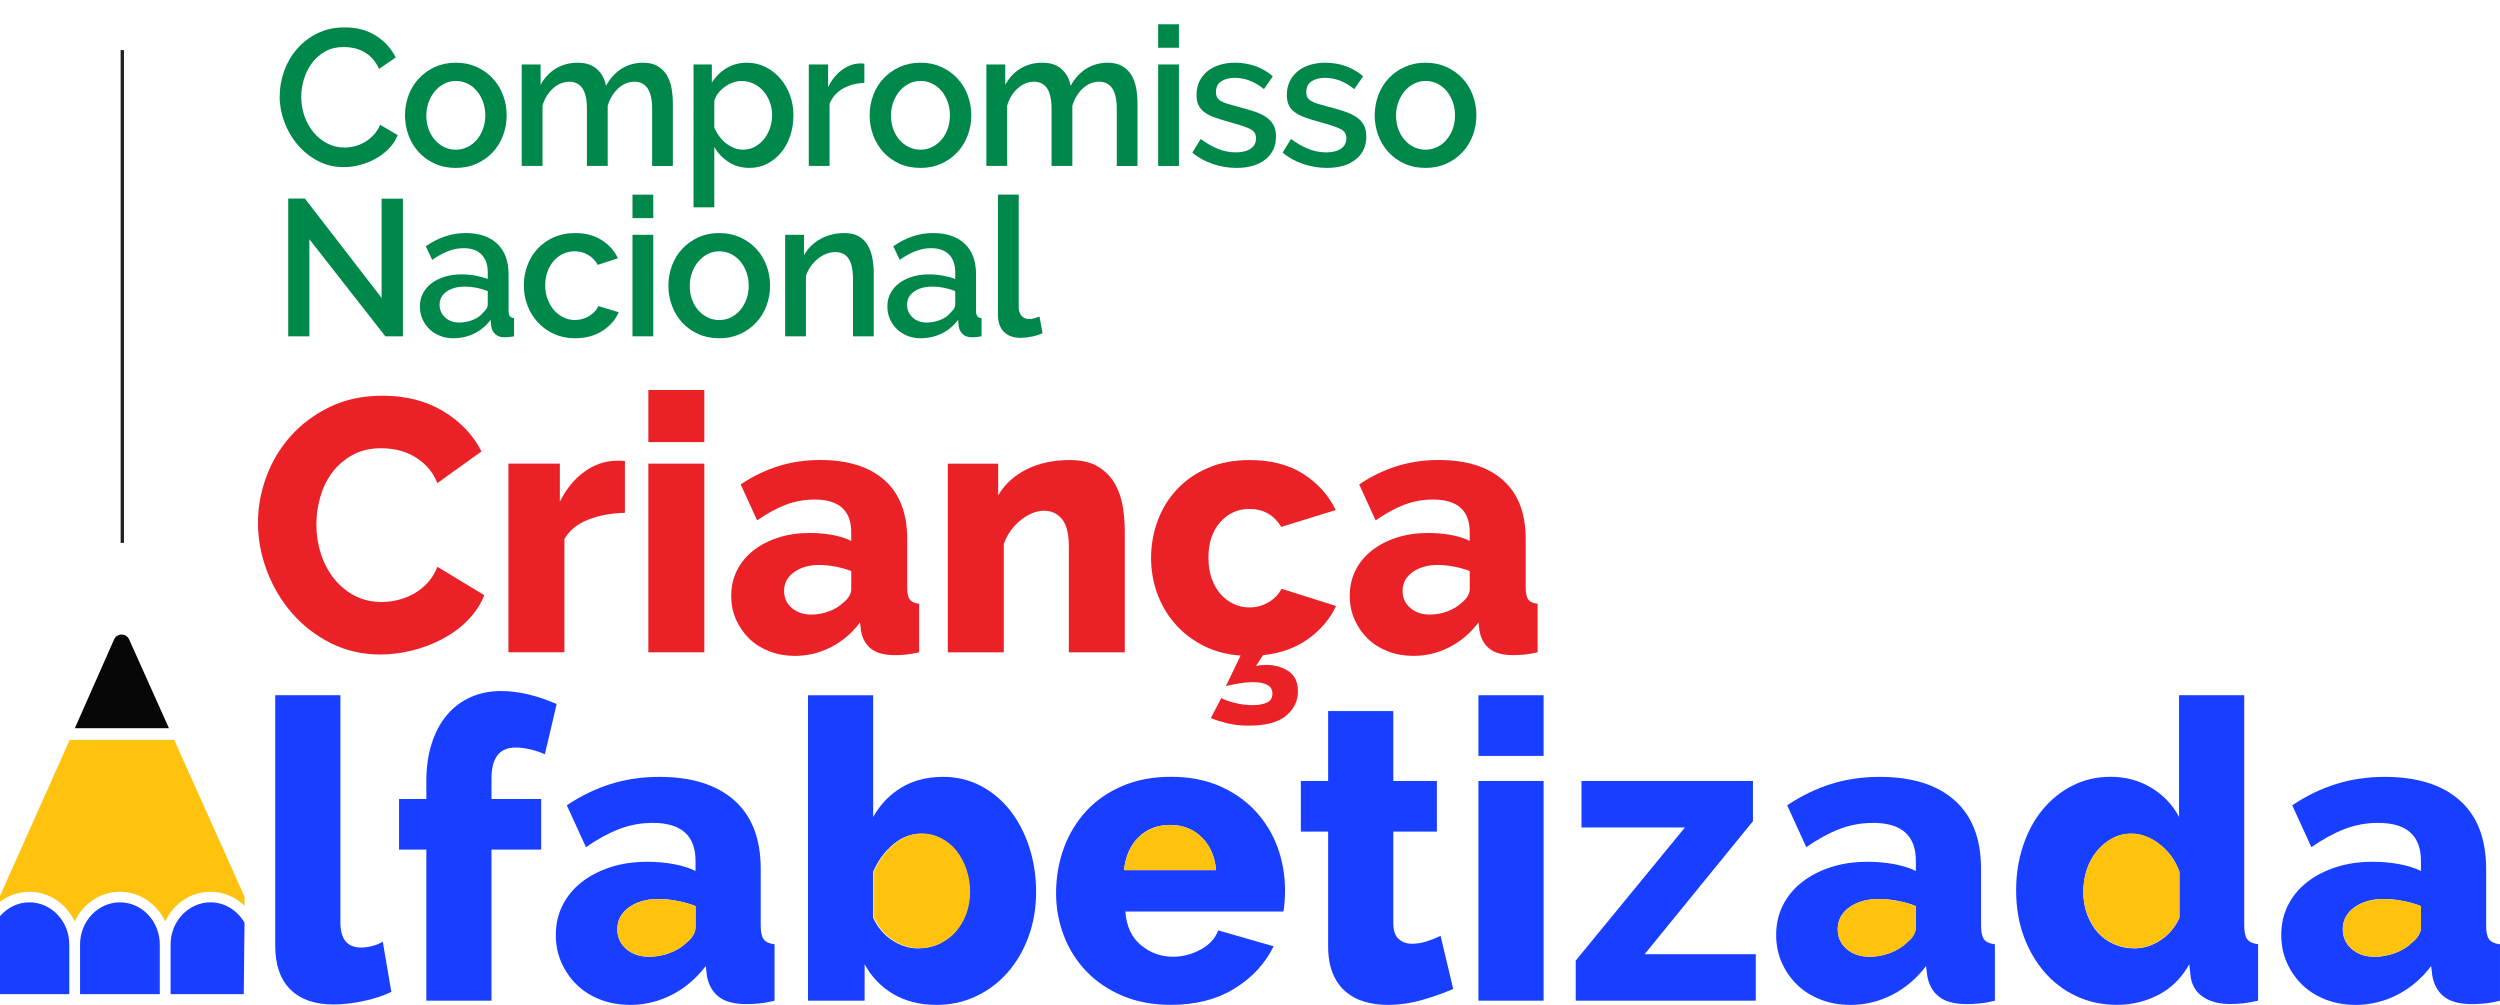<?xml version="1.0" encoding="UTF-8"?>
<svg id="Layer_2" data-name="Layer 2" xmlns="http://www.w3.org/2000/svg" width="1067.06" height="428.9" viewBox="0 0 1067.06 428.9">
  <g id="Layer_1-2" data-name="Layer 1">
    <g>
      <line x1="52.2" y1="231.72" x2="52.2" y2="21.37" fill="#060606" stroke="#231f20" stroke-miterlimit="10" stroke-width="1.42"/>
      <path d="M117.47,296.74h27.82v96.98c0,7.14,2.96,10.72,8.87,10.72,1.39,0,2.93-.21,4.61-.63,1.68-.41,3.22-1.04,4.61-1.87l3.65,21.43c-3.48,1.67-7.47,2.98-12,3.93-4.52.95-8.75,1.43-12.69,1.43-8,0-14.14-2.14-18.43-6.43-4.29-4.29-6.43-10.48-6.43-18.57v-106.98Z" fill="#183eff" stroke-width="0"/>
      <path d="M181.97,427.11v-64.47h-11.65v-21.61h11.65v-7.68c0-5.83.75-11.13,2.26-15.9,1.5-4.76,3.65-8.81,6.43-12.14,2.78-3.33,6.14-5.9,10.08-7.68,3.94-1.79,8.29-2.68,13.04-2.68,7.42,0,15.36,1.85,23.82,5.54l-5.04,21.43c-1.86-.83-3.91-1.52-6.17-2.06s-4.38-.8-6.35-.8c-6.84,0-10.26,4.41-10.26,13.22v8.75h21.21v21.61h-21.21v64.47h-27.82Z" fill="#183eff" stroke-width="0"/>
      <path d="M268.89,428.9c-4.52,0-8.72-.74-12.61-2.23-3.88-1.49-7.21-3.57-10-6.25-2.78-2.68-4.98-5.83-6.61-9.46-1.62-3.63-2.43-7.59-2.43-11.88,0-4.65.96-8.87,2.87-12.68,1.91-3.81,4.61-7.08,8.08-9.82,3.48-2.74,7.59-4.88,12.34-6.43,4.75-1.55,10.02-2.32,15.82-2.32,3.82,0,7.53.33,11.13.98,3.59.66,6.72,1.64,9.39,2.95v-4.28c0-10.83-6.08-16.25-18.25-16.25-4.98,0-9.74.87-14.26,2.59-4.52,1.73-9.27,4.32-14.26,7.77l-8.17-17.86c6.02-4.05,12.28-7.08,18.78-9.11,6.49-2.02,13.39-3.03,20.69-3.03,13.79,0,24.45,3.33,31.99,10,7.53,6.67,11.3,16.43,11.3,29.29v24.11c0,2.85.43,4.85,1.3,5.98.87,1.13,2.4,1.82,4.61,2.06v24.11c-2.43.59-4.64.98-6.61,1.16-1.97.18-3.77.27-5.39.27-5.22,0-9.16-1.04-11.82-3.13-2.67-2.08-4.35-5.03-5.04-8.84l-.52-4.28c-4.06,5.36-8.9,9.46-14.52,12.32-5.62,2.85-11.56,4.28-17.82,4.28ZM277.06,408.36c3.01,0,5.94-.54,8.78-1.61,2.84-1.07,5.19-2.5,7.04-4.29,2.66-2.14,4-4.41,4-6.79v-8.93c-2.43-.95-5.07-1.7-7.91-2.23-2.84-.54-5.48-.8-7.91-.8-5.1,0-9.3,1.19-12.6,3.57-3.3,2.38-4.96,5.48-4.96,9.29,0,3.46,1.27,6.28,3.82,8.48,2.55,2.21,5.79,3.3,9.74,3.3Z" fill="#183eff" stroke-width="0"/>
      <path d="M399.63,428.9c-6.95,0-13.04-1.52-18.25-4.55-5.22-3.04-9.33-7.29-12.34-12.77v15.54h-24.17v-130.37h27.82v51.97c3.01-5.36,7.04-9.56,12.08-12.59,5.04-3.04,10.98-4.55,17.82-4.55,5.79,0,11.13,1.28,16,3.84s9.04,6.04,12.52,10.45c3.48,4.41,6.2,9.62,8.17,15.63,1.97,6.01,2.96,12.41,2.96,19.2s-1.07,13.13-3.22,19.02c-2.15,5.9-5.13,11.02-8.95,15.36-3.82,4.35-8.34,7.74-13.56,10.18-5.22,2.44-10.84,3.66-16.87,3.66ZM391.81,404.79c3.24,0,6.2-.62,8.87-1.87,2.66-1.25,4.96-2.95,6.87-5.09,1.91-2.14,3.42-4.67,4.52-7.59,1.1-2.92,1.65-6.1,1.65-9.56s-.52-6.52-1.57-9.55c-1.04-3.04-2.46-5.69-4.26-7.95-1.8-2.26-3.97-4.05-6.52-5.36-2.55-1.31-5.28-1.97-8.17-1.97-4.41,0-8.43,1.55-12.08,4.65-3.65,3.1-6.46,6.97-8.43,11.61v19.64c1.85,4.05,4.55,7.23,8.08,9.56,3.53,2.32,7.21,3.48,11.04,3.48Z" fill="#183eff" stroke-width="0"/>
      <path d="M499.78,428.9c-7.65,0-14.52-1.28-20.6-3.84-6.09-2.56-11.24-6.04-15.47-10.45-4.23-4.4-7.45-9.49-9.65-15.27-2.2-5.77-3.3-11.81-3.3-18.13,0-6.79,1.1-13.19,3.3-19.2,2.2-6.01,5.39-11.28,9.56-15.81,4.17-4.52,9.3-8.09,15.39-10.71,6.09-2.62,13.01-3.93,20.78-3.93s14.66,1.31,20.69,3.93c6.03,2.62,11.13,6.16,15.3,10.63,4.17,4.47,7.33,9.62,9.48,15.45,2.14,5.83,3.22,11.97,3.22,18.39,0,1.67-.06,3.3-.17,4.91-.12,1.61-.29,3.01-.52,4.2h-67.46c.46,6.31,2.7,11.1,6.69,14.38s8.55,4.91,13.65,4.91c4.06,0,7.97-1.01,11.73-3.03,3.77-2.02,6.29-4.76,7.56-8.22l23.65,6.79c-3.59,7.38-9.16,13.39-16.69,18.04-7.54,4.64-16.58,6.96-27.12,6.96ZM519.07,371.39c-.58-5.95-2.67-10.65-6.26-14.11-3.59-3.45-8.06-5.18-13.39-5.18s-9.94,1.76-13.47,5.27c-3.54,3.51-5.59,8.19-6.17,14.02h39.29Z" fill="#183eff" stroke-width="0"/>
      <path d="M620.26,422.11c-3.82,1.67-8.2,3.22-13.13,4.65-4.93,1.43-9.88,2.14-14.87,2.14-3.48,0-6.75-.44-9.82-1.34-3.07-.89-5.77-2.32-8.08-4.29-2.32-1.96-4.15-4.55-5.48-7.77-1.33-3.21-2-7.08-2-11.61v-48.94h-11.65v-21.61h11.65v-29.83h27.82v29.83h18.6v21.61h-18.6v39.11c0,3.1.75,5.33,2.26,6.7,1.5,1.37,3.42,2.05,5.74,2.05,2.09,0,4.23-.36,6.43-1.07,2.2-.71,4.11-1.49,5.74-2.32l5.39,22.68Z" fill="#183eff" stroke-width="0"/>
      <path d="M631.03,322.64v-25.9h27.82v25.9h-27.82ZM631.03,427.11v-93.76h27.82v93.76h-27.82Z" fill="#183eff" stroke-width="0"/>
      <path d="M672.58,409.97l46.59-56.79h-44.16v-19.82h73.19v17.14l-46.25,56.79h47.46v19.82h-76.85v-17.14Z" fill="#183eff" stroke-width="0"/>
      <path d="M789.76,428.9c-4.52,0-8.72-.74-12.6-2.23-3.89-1.49-7.22-3.57-10-6.25-2.78-2.68-4.99-5.83-6.61-9.46-1.63-3.63-2.44-7.59-2.44-11.88,0-4.65.96-8.87,2.87-12.68,1.91-3.81,4.61-7.08,8.08-9.82,3.48-2.74,7.59-4.88,12.34-6.43,4.75-1.55,10.02-2.32,15.82-2.32,3.82,0,7.53.33,11.13.98,3.59.66,6.72,1.64,9.39,2.95v-4.28c0-10.83-6.09-16.25-18.26-16.25-4.98,0-9.74.87-14.25,2.59-4.52,1.73-9.28,4.32-14.26,7.77l-8.17-17.86c6.03-4.05,12.28-7.08,18.78-9.11,6.49-2.02,13.39-3.03,20.69-3.03,13.79,0,24.46,3.33,31.99,10,7.53,6.67,11.3,16.43,11.3,29.29v24.11c0,2.85.43,4.85,1.3,5.98.87,1.13,2.4,1.82,4.61,2.06v24.11c-2.43.59-4.64.98-6.61,1.16s-3.77.27-5.39.27c-5.22,0-9.16-1.04-11.82-3.13-2.67-2.08-4.34-5.03-5.04-8.84l-.52-4.28c-4.06,5.36-8.9,9.46-14.52,12.32-5.62,2.85-11.56,4.28-17.82,4.28ZM797.94,408.36c3.01,0,5.94-.54,8.78-1.61,2.84-1.07,5.18-2.5,7.04-4.29,2.67-2.14,4-4.41,4-6.79v-8.93c-2.44-.95-5.07-1.7-7.91-2.23-2.84-.54-5.48-.8-7.91-.8-5.1,0-9.3,1.19-12.61,3.57-3.3,2.38-4.95,5.48-4.95,9.29,0,3.46,1.27,6.28,3.82,8.48,2.55,2.21,5.79,3.3,9.74,3.3Z" fill="#183eff" stroke-width="0"/>
      <path d="M903.64,428.9c-6.26,0-12.03-1.22-17.3-3.66-5.28-2.44-9.82-5.86-13.65-10.27-3.82-4.41-6.81-9.56-8.95-15.45-2.14-5.9-3.21-12.35-3.21-19.38s.98-13.15,2.96-19.11c1.97-5.95,4.75-11.1,8.34-15.45,3.59-4.34,7.85-7.77,12.78-10.27,4.93-2.5,10.35-3.75,16.26-3.75,6.37,0,12.14,1.55,17.3,4.64,5.15,3.1,9.13,7.26,11.91,12.5v-51.97h27.82v98.23c0,2.85.43,4.85,1.3,5.98.87,1.13,2.4,1.82,4.61,2.06v24.11c-2.55.59-4.76.98-6.61,1.16-1.85.18-3.59.27-5.21.27-4.87,0-8.81-1.04-11.82-3.13-3.02-2.08-4.75-5.09-5.21-9.02l-.52-4.82c-3.25,5.83-7.62,10.18-13.13,13.04-5.51,2.85-11.39,4.28-17.65,4.28ZM911.12,404.79c3.82,0,7.5-1.16,11.04-3.48,3.53-2.32,6.23-5.51,8.08-9.56v-19.64c-1.74-4.76-4.55-8.66-8.43-11.7-3.88-3.03-7.91-4.55-12.08-4.55-3.01,0-5.77.69-8.26,2.06-2.49,1.37-4.67,3.19-6.52,5.45-1.86,2.27-3.28,4.89-4.26,7.86-.99,2.98-1.48,6.13-1.48,9.46s.55,6.67,1.65,9.64c1.1,2.98,2.61,5.54,4.52,7.68s4.23,3.81,6.95,5c2.72,1.19,5.65,1.78,8.78,1.78Z" fill="#183eff" stroke-width="0"/>
      <path d="M1005.34,428.9c-4.52,0-8.72-.74-12.6-2.23-3.89-1.49-7.22-3.57-10-6.25-2.78-2.68-4.99-5.83-6.61-9.46-1.63-3.63-2.44-7.59-2.44-11.88,0-4.65.96-8.87,2.87-12.68,1.91-3.81,4.61-7.08,8.08-9.82,3.48-2.74,7.59-4.88,12.34-6.43,4.75-1.55,10.02-2.32,15.82-2.32,3.82,0,7.53.33,11.13.98,3.59.66,6.72,1.64,9.39,2.95v-4.28c0-10.83-6.09-16.25-18.26-16.25-4.98,0-9.74.87-14.25,2.59-4.52,1.73-9.28,4.32-14.26,7.77l-8.17-17.86c6.03-4.05,12.28-7.08,18.78-9.11,6.49-2.02,13.39-3.03,20.69-3.03,13.79,0,24.46,3.33,31.99,10,7.53,6.67,11.3,16.43,11.3,29.29v24.11c0,2.85.43,4.85,1.3,5.98.87,1.13,2.4,1.82,4.61,2.06v24.11c-2.43.59-4.64.98-6.61,1.16s-3.77.27-5.39.27c-5.22,0-9.16-1.04-11.82-3.13s-4.34-5.03-5.04-8.84l-.52-4.28c-4.06,5.36-8.9,9.46-14.52,12.32-5.62,2.85-11.56,4.28-17.82,4.28ZM1013.52,408.36c3.01,0,5.94-.54,8.78-1.61,2.84-1.07,5.18-2.5,7.04-4.29,2.67-2.14,4-4.41,4-6.79v-8.93c-2.44-.95-5.07-1.7-7.91-2.23-2.84-.54-5.48-.8-7.91-.8-5.1,0-9.3,1.19-12.61,3.57-3.3,2.38-4.95,5.48-4.95,9.29,0,3.46,1.27,6.28,3.82,8.48,2.55,2.21,5.79,3.3,9.74,3.3Z" fill="#183eff" stroke-width="0"/>
      <g>
        <path d="M110.1,223.04c0-6.54,1.19-13.06,3.58-19.56,2.39-6.49,5.87-12.29,10.45-17.41,4.58-5.11,10.15-9.25,16.72-12.42,6.57-3.17,14.04-4.75,22.4-4.75,9.95,0,18.59,2.2,25.91,6.6,7.32,4.4,12.77,10.12,16.35,17.18l-18.81,13.5c-1.19-2.86-2.71-5.24-4.55-7.13-1.84-1.89-3.86-3.42-6.05-4.6-2.19-1.17-4.43-1.99-6.72-2.45-2.29-.46-4.53-.69-6.72-.69-4.68,0-8.76.97-12.24,2.91-3.49,1.94-6.37,4.45-8.66,7.52-2.29,3.07-3.98,6.55-5.08,10.43-1.1,3.89-1.64,7.82-1.64,11.81,0,4.29.65,8.44,1.94,12.42,1.29,3.99,3.16,7.52,5.6,10.58,2.44,3.07,5.38,5.5,8.81,7.29,3.43,1.79,7.29,2.68,11.57,2.68,2.19,0,4.45-.28,6.79-.84,2.34-.56,4.58-1.43,6.72-2.61,2.14-1.17,4.11-2.71,5.9-4.6,1.79-1.89,3.23-4.22,4.33-6.98l20.01,12.12c-1.59,3.99-3.96,7.57-7.09,10.74-3.14,3.17-6.75,5.83-10.83,7.98-4.08,2.15-8.41,3.78-12.99,4.91-4.58,1.12-9.06,1.69-13.44,1.69-7.67,0-14.71-1.61-21.13-4.83-6.42-3.22-11.95-7.49-16.57-12.81-4.63-5.32-8.21-11.35-10.75-18.1-2.54-6.75-3.81-13.6-3.81-20.55Z" fill="#ea2227" stroke-width="0"/>
        <path d="M266.73,218.9c-5.77.1-11,1.07-15.68,2.91-4.68,1.84-8.06,4.6-10.15,8.28v48.32h-23.89v-80.53h21.95v16.26c2.69-5.42,6.15-9.66,10.38-12.73,4.23-3.07,8.73-4.65,13.51-4.75h2.39c.5,0,.99.05,1.49.15v22.09Z" fill="#ea2227" stroke-width="0"/>
        <path d="M276.73,188.69v-22.24h23.89v22.24h-23.89ZM276.73,278.42v-80.53h23.89v80.53h-23.89Z" fill="#ea2227" stroke-width="0"/>
        <path d="M339.29,279.95c-3.88,0-7.49-.64-10.83-1.92-3.34-1.28-6.2-3.07-8.59-5.37s-4.28-5.01-5.67-8.13c-1.4-3.12-2.09-6.52-2.09-10.2,0-3.99.82-7.62,2.46-10.89,1.64-3.27,3.96-6.08,6.94-8.44,2.99-2.35,6.52-4.19,10.6-5.52,4.08-1.33,8.61-1.99,13.59-1.99,3.28,0,6.47.28,9.56.84,3.08.56,5.77,1.41,8.06,2.53v-3.68c0-9.3-5.23-13.96-15.68-13.96-4.28,0-8.36.74-12.24,2.22-3.88,1.48-7.96,3.71-12.24,6.67l-7.02-15.34c5.17-3.48,10.55-6.08,16.13-7.82,5.57-1.74,11.5-2.61,17.77-2.61,11.84,0,21,2.86,27.47,8.59,6.47,5.73,9.71,14.11,9.71,25.16v20.71c0,2.45.37,4.17,1.12,5.14.75.97,2.06,1.56,3.96,1.76v20.71c-2.09.51-3.98.84-5.67,1-1.69.15-3.24.23-4.63.23-4.48,0-7.86-.9-10.15-2.68-2.29-1.79-3.73-4.32-4.33-7.59l-.45-3.68c-3.49,4.6-7.64,8.13-12.47,10.58-4.83,2.45-9.93,3.68-15.31,3.68ZM346.31,262.31c2.59,0,5.1-.46,7.54-1.38,2.44-.92,4.45-2.15,6.05-3.68,2.29-1.84,3.43-3.78,3.43-5.83v-7.67c-2.09-.82-4.36-1.46-6.79-1.92-2.44-.46-4.7-.69-6.79-.69-4.38,0-7.99,1.02-10.83,3.07-2.84,2.05-4.26,4.7-4.26,7.98,0,2.97,1.09,5.4,3.29,7.29,2.19,1.89,4.98,2.84,8.36,2.84Z" fill="#ea2227" stroke-width="0"/>
        <path d="M480.1,278.42h-23.89v-45.25c0-5.32-.97-9.18-2.91-11.58-1.94-2.4-4.51-3.6-7.69-3.6-1.69,0-3.39.36-5.08,1.07-1.69.72-3.34,1.71-4.93,2.99-1.59,1.28-3.01,2.79-4.26,4.52-1.25,1.74-2.22,3.63-2.91,5.68v46.17h-23.89v-80.53h21.5v13.5c2.89-4.81,6.97-8.51,12.24-11.12,5.27-2.61,11.35-3.91,18.22-3.91,5.08,0,9.16.95,12.24,2.84,3.08,1.89,5.47,4.35,7.17,7.36,1.69,3.02,2.81,6.31,3.36,9.89.55,3.58.82,7.06.82,10.43v51.54Z" fill="#ea2227" stroke-width="0"/>
        <path d="M521.31,297.9c1.09.71,2.94,1.4,5.52,2.07,2.59.66,5.23,1,7.91,1,2.39,0,4.38-.36,5.97-1.07,1.59-.72,2.39-1.99,2.39-3.83,0-1.74-.75-2.99-2.24-3.76s-3.43-1.15-5.82-1.15c-2.09,0-4.31.2-6.64.61-2.34.41-4.06.77-5.15,1.07l6.27-13.04c-5.97-.41-11.32-1.84-16.05-4.29-4.73-2.45-8.74-5.57-12.02-9.36-3.29-3.78-5.8-8.08-7.54-12.88-1.74-4.81-2.61-9.87-2.61-15.19s.94-10.81,2.84-15.88c1.89-5.06,4.63-9.51,8.21-13.34,3.58-3.83,7.99-6.88,13.21-9.13,5.23-2.25,11.17-3.37,17.84-3.37,9.06,0,16.67,1.97,22.85,5.91,6.17,3.94,10.8,9.08,13.89,15.42l-23.29,7.21c-3.09-5.11-7.62-7.67-13.59-7.67-4.98,0-9.13,1.89-12.47,5.68-3.34,3.78-5,8.85-5,15.19,0,3.17.45,6.06,1.34,8.67.9,2.61,2.14,4.83,3.73,6.67,1.59,1.84,3.46,3.27,5.6,4.29,2.14,1.02,4.4,1.53,6.79,1.53,2.99,0,5.72-.74,8.21-2.22,2.49-1.48,4.33-3.4,5.52-5.75l23.29,7.36c-2.59,5.52-6.55,10.2-11.87,14.03-5.33,3.83-11.77,6.16-19.34,6.98l-2.99,4.6c1.29-.31,2.79-.46,4.48-.46,3.58,0,6.72.89,9.41,2.68,2.69,1.79,4.03,4.68,4.03,8.67s-1.69,7.54-5.08,10.35c-3.39,2.81-8.66,4.22-15.83,4.22-3.49,0-6.57-.33-9.26-1-2.69-.67-5.03-1.41-7.02-2.22l4.48-8.59Z" fill="#ea2227" stroke-width="0"/>
        <path d="M603.28,279.95c-3.88,0-7.49-.64-10.83-1.92-3.34-1.28-6.2-3.07-8.59-5.37s-4.28-5.01-5.67-8.13c-1.4-3.12-2.09-6.52-2.09-10.2,0-3.99.82-7.62,2.46-10.89,1.64-3.27,3.96-6.08,6.94-8.44,2.99-2.35,6.52-4.19,10.6-5.52,4.08-1.33,8.61-1.99,13.59-1.99,3.28,0,6.47.28,9.56.84,3.08.56,5.77,1.41,8.06,2.53v-3.68c0-9.3-5.23-13.96-15.68-13.96-4.28,0-8.36.74-12.24,2.22-3.88,1.48-7.96,3.71-12.24,6.67l-7.02-15.34c5.17-3.48,10.55-6.08,16.13-7.82,5.57-1.74,11.5-2.61,17.77-2.61,11.84,0,21,2.86,27.47,8.59,6.47,5.73,9.71,14.11,9.71,25.16v20.71c0,2.45.37,4.17,1.12,5.14.75.97,2.06,1.56,3.96,1.76v20.71c-2.09.51-3.98.84-5.67,1-1.69.15-3.24.23-4.63.23-4.48,0-7.86-.9-10.15-2.68-2.29-1.79-3.73-4.32-4.33-7.59l-.45-3.68c-3.49,4.6-7.64,8.13-12.47,10.58-4.83,2.45-9.93,3.68-15.31,3.68ZM610.3,262.31c2.59,0,5.1-.46,7.54-1.38,2.44-.92,4.45-2.15,6.05-3.68,2.29-1.84,3.43-3.78,3.43-5.83v-7.67c-2.09-.82-4.36-1.46-6.79-1.92-2.44-.46-4.7-.69-6.79-.69-4.38,0-7.99,1.02-10.83,3.07-2.84,2.05-4.26,4.7-4.26,7.98,0,2.97,1.09,5.4,3.29,7.29,2.19,1.89,4.98,2.84,8.36,2.84Z" fill="#ea2227" stroke-width="0"/>
      </g>
      <g>
        <path d="M119.38,41.01c0-3.53.62-7.06,1.85-10.56,1.24-3.51,3.05-6.66,5.44-9.44,2.39-2.79,5.31-5.04,8.75-6.75,3.44-1.71,7.34-2.57,11.69-2.57,5.21,0,9.68,1.19,13.39,3.56,3.71,2.38,6.5,5.47,8.39,9.28l-7.1,4.89c-.81-1.77-1.77-3.26-2.9-4.47-1.13-1.21-2.37-2.18-3.71-2.9-1.34-.72-2.74-1.23-4.19-1.53-1.45-.3-2.85-.46-4.19-.46-3.01,0-5.65.62-7.9,1.86-2.26,1.24-4.15,2.89-5.69,4.93-1.53,2.04-2.69,4.34-3.47,6.88-.78,2.54-1.17,5.08-1.17,7.62,0,2.87.46,5.61,1.37,8.2.91,2.6,2.19,4.89,3.83,6.88,1.64,1.99,3.59,3.58,5.85,4.76,2.26,1.19,4.73,1.78,7.42,1.78,1.4,0,2.84-.18,4.31-.54,1.48-.36,2.9-.94,4.27-1.74,1.37-.8,2.63-1.81,3.79-3.02,1.16-1.21,2.11-2.68,2.86-4.39l7.5,4.39c-.92,2.21-2.21,4.16-3.87,5.84-1.67,1.69-3.55,3.11-5.65,4.27s-4.31,2.04-6.65,2.65c-2.34.61-4.64.91-6.9.91-4.03,0-7.72-.88-11.05-2.65-3.33-1.77-6.21-4.07-8.63-6.92-2.42-2.84-4.3-6.08-5.65-9.69-1.34-3.62-2.02-7.3-2.02-11.06Z" fill="#00884b" stroke-width="0"/>
        <path d="M194.55,71.67c-3.33,0-6.33-.61-8.99-1.82s-4.93-2.84-6.82-4.89c-1.88-2.04-3.33-4.43-4.35-7.17-1.02-2.73-1.53-5.59-1.53-8.58s.51-5.84,1.53-8.57c1.02-2.73,2.49-5.12,4.4-7.17,1.91-2.04,4.19-3.67,6.86-4.89,2.66-1.21,5.63-1.82,8.91-1.82s6.25.61,8.91,1.82c2.66,1.22,4.95,2.85,6.86,4.89,1.91,2.04,3.37,4.43,4.4,7.17,1.02,2.73,1.53,5.59,1.53,8.57s-.51,5.84-1.53,8.58c-1.02,2.73-2.49,5.12-4.4,7.17-1.91,2.04-4.19,3.67-6.86,4.89-2.66,1.21-5.63,1.82-8.91,1.82ZM181.97,49.3c0,2.1.32,4.03.97,5.8.65,1.77,1.53,3.3,2.66,4.6,1.13,1.3,2.46,2.32,3.99,3.07,1.53.75,3.19,1.12,4.96,1.12s3.43-.37,4.96-1.12c1.53-.75,2.86-1.78,3.99-3.11,1.13-1.33,2.02-2.87,2.66-4.64.65-1.77.97-3.7.97-5.8s-.32-3.96-.97-5.76c-.65-1.79-1.53-3.36-2.66-4.68-1.13-1.33-2.46-2.36-3.99-3.11s-3.19-1.12-4.96-1.12-3.35.39-4.88,1.16c-1.53.77-2.86,1.82-3.99,3.15-1.13,1.33-2.03,2.89-2.7,4.68-.67,1.8-1.01,3.72-1.01,5.76Z" fill="#00884b" stroke-width="0"/>
        <path d="M287.22,70.84h-8.87v-24.27c0-4.03-.65-6.99-1.94-8.87-1.29-1.88-3.17-2.82-5.65-2.82s-4.83.95-6.9,2.86c-2.07,1.91-3.56,4.38-4.48,7.42v25.68h-8.87v-24.27c0-4.09-.65-7.06-1.94-8.91-1.29-1.85-3.15-2.78-5.56-2.78s-4.84.94-6.94,2.82c-2.1,1.88-3.6,4.34-4.52,7.37v25.77h-8.87V27.51h8.06v8.7c1.67-3.04,3.86-5.37,6.57-7,2.71-1.63,5.82-2.44,9.32-2.44s6.25.94,8.27,2.82c2.02,1.88,3.27,4.23,3.75,7.04,1.77-3.2,4-5.65,6.69-7.33,2.69-1.68,5.75-2.53,9.19-2.53,2.47,0,4.53.48,6.17,1.45,1.64.97,2.94,2.25,3.91,3.85.97,1.6,1.64,3.47,2.02,5.59.38,2.13.56,4.38.56,6.75v26.43Z" fill="#00884b" stroke-width="0"/>
        <path d="M319.96,71.67c-3.39,0-6.37-.83-8.95-2.49-2.58-1.66-4.62-3.81-6.13-6.46v25.77h-8.87V27.51h7.82v7.79c1.61-2.6,3.7-4.67,6.25-6.21,2.55-1.55,5.44-2.32,8.67-2.32,2.9,0,5.56.61,7.98,1.82,2.42,1.22,4.52,2.85,6.29,4.89,1.77,2.04,3.16,4.42,4.15,7.12.99,2.71,1.49,5.55,1.49,8.53,0,3.15-.46,6.09-1.37,8.82-.91,2.73-2.21,5.11-3.87,7.12-1.67,2.02-3.64,3.62-5.93,4.81-2.29,1.19-4.8,1.78-7.54,1.78ZM317.06,63.88c1.88,0,3.59-.41,5.12-1.24s2.85-1.93,3.95-3.31c1.1-1.38,1.95-2.95,2.54-4.72.59-1.77.89-3.59.89-5.47,0-1.99-.34-3.87-1.01-5.63-.67-1.77-1.59-3.31-2.74-4.64-1.16-1.33-2.54-2.37-4.15-3.15-1.61-.77-3.36-1.16-5.24-1.16-1.13,0-2.31.22-3.55.66-1.24.44-2.39,1.05-3.47,1.82-1.08.77-2.02,1.67-2.82,2.69-.81,1.02-1.37,2.14-1.69,3.35v11.35c.54,1.33,1.24,2.57,2.1,3.73.86,1.16,1.81,2.15,2.86,2.98s2.19,1.49,3.43,1.99c1.24.5,2.5.75,3.79.75Z" fill="#00884b" stroke-width="0"/>
        <path d="M368.92,35.38c-3.44.11-6.49.93-9.15,2.44-2.66,1.52-4.56,3.69-5.69,6.5v26.51h-8.87V27.51h8.23v9.69c1.45-2.98,3.35-5.37,5.69-7.17,2.34-1.79,4.85-2.78,7.54-2.94h1.33c.35,0,.66.03.93.08v8.2Z" fill="#00884b" stroke-width="0"/>
        <path d="M392.87,71.67c-3.33,0-6.33-.61-8.99-1.82s-4.93-2.84-6.82-4.89c-1.88-2.04-3.33-4.43-4.35-7.17-1.02-2.73-1.53-5.59-1.53-8.58s.51-5.84,1.53-8.57c1.02-2.73,2.49-5.12,4.4-7.17,1.91-2.04,4.19-3.67,6.86-4.89,2.66-1.21,5.63-1.82,8.91-1.82s6.25.61,8.91,1.82c2.66,1.22,4.95,2.85,6.86,4.89,1.91,2.04,3.37,4.43,4.4,7.17,1.02,2.73,1.53,5.59,1.53,8.57s-.51,5.84-1.53,8.58c-1.02,2.73-2.49,5.12-4.4,7.17-1.91,2.04-4.19,3.67-6.86,4.89-2.66,1.21-5.63,1.82-8.91,1.82ZM380.29,49.3c0,2.1.32,4.03.97,5.8.65,1.77,1.53,3.3,2.66,4.6,1.13,1.3,2.46,2.32,3.99,3.07,1.53.75,3.19,1.12,4.96,1.12s3.43-.37,4.96-1.12c1.53-.75,2.86-1.78,3.99-3.11,1.13-1.33,2.02-2.87,2.66-4.64.65-1.77.97-3.7.97-5.8s-.32-3.96-.97-5.76c-.65-1.79-1.53-3.36-2.66-4.68-1.13-1.33-2.46-2.36-3.99-3.11s-3.19-1.12-4.96-1.12-3.35.39-4.88,1.16c-1.53.77-2.86,1.82-3.99,3.15-1.13,1.33-2.03,2.89-2.7,4.68-.67,1.8-1.01,3.72-1.01,5.76Z" fill="#00884b" stroke-width="0"/>
        <path d="M485.54,70.84h-8.87v-24.27c0-4.03-.65-6.99-1.94-8.87-1.29-1.88-3.17-2.82-5.65-2.82s-4.83.95-6.9,2.86c-2.07,1.91-3.56,4.38-4.48,7.42v25.68h-8.87v-24.27c0-4.09-.65-7.06-1.94-8.91-1.29-1.85-3.15-2.78-5.56-2.78s-4.84.94-6.94,2.82c-2.1,1.88-3.6,4.34-4.52,7.37v25.77h-8.87V27.51h8.06v8.7c1.67-3.04,3.86-5.37,6.57-7,2.71-1.63,5.82-2.44,9.32-2.44s6.25.94,8.27,2.82c2.02,1.88,3.27,4.23,3.75,7.04,1.77-3.2,4-5.65,6.69-7.33,2.69-1.68,5.75-2.53,9.19-2.53,2.47,0,4.53.48,6.17,1.45,1.64.97,2.94,2.25,3.91,3.85.97,1.6,1.64,3.47,2.02,5.59.38,2.13.56,4.38.56,6.75v26.43Z" fill="#00884b" stroke-width="0"/>
        <path d="M494.33,20.38v-10.02h8.87v10.02h-8.87ZM494.33,70.84V27.51h8.87v43.33h-8.87Z" fill="#00884b" stroke-width="0"/>
        <path d="M527.72,71.67c-3.39,0-6.76-.57-10.12-1.7-3.36-1.13-6.25-2.75-8.67-4.85l3.55-5.8c2.53,1.88,5.03,3.3,7.5,4.27,2.47.97,5,1.45,7.58,1.45s4.72-.52,6.25-1.57c1.53-1.05,2.3-2.54,2.3-4.47,0-1.82-.86-3.15-2.58-3.98-1.72-.83-4.41-1.74-8.07-2.73-2.64-.72-4.89-1.41-6.77-2.07-1.88-.66-3.42-1.44-4.6-2.32-1.18-.88-2.04-1.91-2.58-3.07-.54-1.16-.81-2.57-.81-4.23,0-2.21.42-4.17,1.25-5.88.83-1.71,1.99-3.16,3.47-4.35,1.48-1.19,3.21-2.08,5.2-2.69,1.99-.61,4.14-.91,6.45-.91,3.17,0,6.13.5,8.87,1.49s5.19,2.43,7.34,4.31l-3.79,5.47c-3.93-3.2-8.09-4.81-12.5-4.81-2.26,0-4.15.48-5.69,1.45-1.53.97-2.3,2.5-2.3,4.6,0,.88.16,1.63.48,2.24.32.61.85,1.13,1.57,1.57.73.44,1.67.84,2.82,1.2,1.16.36,2.59.76,4.31,1.2,2.85.72,5.31,1.44,7.38,2.15,2.07.72,3.78,1.56,5.12,2.53,1.34.97,2.34,2.1,2.98,3.4.65,1.3.97,2.86.97,4.68,0,4.14-1.52,7.42-4.56,9.82-3.04,2.4-7.17,3.6-12.38,3.6Z" fill="#00884b" stroke-width="0"/>
        <path d="M566.27,71.67c-3.39,0-6.76-.57-10.12-1.7-3.36-1.13-6.25-2.75-8.67-4.85l3.55-5.8c2.53,1.88,5.03,3.3,7.5,4.27,2.47.97,5,1.45,7.58,1.45s4.72-.52,6.25-1.57c1.53-1.05,2.3-2.54,2.3-4.47,0-1.82-.86-3.15-2.58-3.98-1.72-.83-4.41-1.74-8.07-2.73-2.64-.72-4.89-1.41-6.77-2.07-1.88-.66-3.42-1.44-4.6-2.32-1.18-.88-2.04-1.91-2.58-3.07-.54-1.16-.81-2.57-.81-4.23,0-2.21.42-4.17,1.25-5.88.83-1.71,1.99-3.16,3.47-4.35,1.48-1.19,3.21-2.08,5.2-2.69,1.99-.61,4.14-.91,6.45-.91,3.17,0,6.13.5,8.87,1.49s5.19,2.43,7.34,4.31l-3.79,5.47c-3.93-3.2-8.09-4.81-12.5-4.81-2.26,0-4.15.48-5.69,1.45-1.53.97-2.3,2.5-2.3,4.6,0,.88.16,1.63.48,2.24.32.61.85,1.13,1.57,1.57.73.44,1.67.84,2.82,1.2,1.16.36,2.59.76,4.31,1.2,2.85.72,5.31,1.44,7.38,2.15,2.07.72,3.78,1.56,5.12,2.53,1.34.97,2.34,2.1,2.98,3.4.65,1.3.97,2.86.97,4.68,0,4.14-1.52,7.42-4.56,9.82-3.04,2.4-7.17,3.6-12.38,3.6Z" fill="#00884b" stroke-width="0"/>
        <path d="M608.45,71.67c-3.33,0-6.33-.61-8.99-1.82s-4.93-2.84-6.82-4.89c-1.88-2.04-3.33-4.43-4.35-7.17-1.02-2.73-1.53-5.59-1.53-8.58s.51-5.84,1.53-8.57c1.02-2.73,2.49-5.12,4.4-7.17,1.91-2.04,4.19-3.67,6.86-4.89,2.66-1.21,5.63-1.82,8.91-1.82s6.25.61,8.91,1.82c2.66,1.22,4.95,2.85,6.86,4.89,1.91,2.04,3.37,4.43,4.4,7.17,1.02,2.73,1.53,5.59,1.53,8.57s-.51,5.84-1.53,8.58c-1.02,2.73-2.49,5.12-4.4,7.17-1.91,2.04-4.19,3.67-6.86,4.89-2.66,1.21-5.63,1.82-8.91,1.82ZM595.87,49.3c0,2.1.32,4.03.97,5.8.65,1.77,1.53,3.3,2.66,4.6,1.13,1.3,2.46,2.32,3.99,3.07,1.53.75,3.19,1.12,4.96,1.12s3.43-.37,4.96-1.12c1.53-.75,2.86-1.78,3.99-3.11,1.13-1.33,2.02-2.87,2.66-4.64.65-1.77.97-3.7.97-5.8s-.32-3.96-.97-5.76c-.65-1.79-1.53-3.36-2.66-4.68-1.13-1.33-2.46-2.36-3.99-3.11s-3.19-1.12-4.96-1.12-3.35.39-4.88,1.16c-1.53.77-2.86,1.82-3.99,3.15-1.13,1.33-2.03,2.89-2.7,4.68-.67,1.8-1.01,3.72-1.01,5.76Z" fill="#00884b" stroke-width="0"/>
      </g>
      <g>
        <path d="M132.05,102.13v41.42h-9.03v-58.82h7.1l32.75,42.42v-42.34h9.11v58.74h-7.5l-32.42-41.42Z" fill="#00884b" stroke-width="0"/>
        <path d="M193.5,144.38c-2.04,0-3.94-.35-5.69-1.04-1.75-.69-3.25-1.64-4.52-2.86-1.26-1.21-2.26-2.65-2.98-4.31-.73-1.66-1.09-3.45-1.09-5.39,0-2.04.43-3.89,1.29-5.55.86-1.66,2.08-3.09,3.67-4.31,1.59-1.21,3.47-2.15,5.65-2.82,2.18-.66,4.58-.99,7.22-.99,1.99,0,3.95.18,5.89.54,1.94.36,3.68.84,5.24,1.45v-2.98c0-3.2-.89-5.7-2.66-7.5-1.77-1.79-4.33-2.69-7.66-2.69-2.26,0-4.48.43-6.65,1.28-2.18.86-4.42,2.09-6.73,3.69l-2.74-5.8c5.43-3.76,11.08-5.63,16.94-5.63s10.32,1.52,13.55,4.56c3.23,3.04,4.84,7.4,4.84,13.09v15.66c0,1.93.78,2.93,2.34,2.98v7.79c-.86.17-1.6.28-2.22.33-.62.05-1.22.08-1.81.08-1.72,0-3.05-.44-3.99-1.33-.94-.88-1.52-2.02-1.73-3.4l-.24-2.73c-1.88,2.54-4.21,4.49-6.98,5.84-2.77,1.35-5.74,2.03-8.91,2.03ZM195.92,137.67c2.15,0,4.18-.4,6.09-1.2,1.91-.8,3.4-1.92,4.48-3.36,1.13-.99,1.69-2.04,1.69-3.15v-5.72c-1.51-.61-3.1-1.08-4.8-1.41s-3.35-.5-4.96-.5c-3.17,0-5.77.7-7.78,2.11-2.02,1.41-3.02,3.27-3.02,5.59,0,2.15.78,3.96,2.34,5.43,1.56,1.46,3.55,2.2,5.97,2.2Z" fill="#00884b" stroke-width="0"/>
        <path d="M223.59,121.84c0-3.04.51-5.91,1.53-8.62,1.02-2.71,2.49-5.08,4.4-7.12,1.91-2.04,4.21-3.66,6.9-4.85,2.69-1.19,5.7-1.78,9.03-1.78,4.36,0,8.11.98,11.25,2.94,3.15,1.96,5.5,4.57,7.06,7.83l-8.63,2.82c-1.02-1.82-2.39-3.24-4.11-4.27-1.72-1.02-3.63-1.53-5.73-1.53-1.77,0-3.43.36-4.96,1.08-1.53.72-2.86,1.73-3.99,3.02-1.13,1.3-2.02,2.83-2.66,4.6-.65,1.77-.97,3.73-.97,5.88s.34,4.05,1.01,5.84c.67,1.8,1.59,3.36,2.74,4.68,1.16,1.33,2.5,2.36,4.03,3.11,1.53.75,3.16,1.12,4.88,1.12,1.07,0,2.15-.15,3.23-.46,1.07-.3,2.06-.73,2.94-1.28.89-.55,1.67-1.19,2.34-1.91.67-.72,1.17-1.49,1.49-2.32l8.71,2.65c-1.4,3.26-3.74,5.92-7.02,8-3.28,2.07-7.15,3.11-11.61,3.11-3.28,0-6.26-.61-8.95-1.82-2.69-1.21-4.99-2.86-6.9-4.93-1.91-2.07-3.39-4.46-4.44-7.17-1.05-2.71-1.57-5.58-1.57-8.62Z" fill="#00884b" stroke-width="0"/>
        <path d="M269.96,93.1v-10.02h8.87v10.02h-8.87ZM269.96,143.55v-43.33h8.87v43.33h-8.87Z" fill="#00884b" stroke-width="0"/>
        <path d="M306.98,144.38c-3.33,0-6.33-.61-8.99-1.82s-4.93-2.84-6.82-4.89c-1.88-2.04-3.33-4.43-4.35-7.17-1.02-2.73-1.53-5.59-1.53-8.58s.51-5.84,1.53-8.57c1.02-2.73,2.49-5.12,4.4-7.17,1.91-2.04,4.19-3.67,6.86-4.89,2.66-1.21,5.63-1.82,8.91-1.82s6.25.61,8.91,1.82c2.66,1.22,4.95,2.85,6.86,4.89,1.91,2.04,3.37,4.43,4.4,7.17,1.02,2.73,1.53,5.59,1.53,8.57s-.51,5.84-1.53,8.58c-1.02,2.73-2.49,5.12-4.4,7.17-1.91,2.04-4.19,3.67-6.86,4.89-2.66,1.21-5.63,1.82-8.91,1.82ZM294.4,122.01c0,2.1.32,4.03.97,5.8.65,1.77,1.53,3.3,2.66,4.6,1.13,1.3,2.46,2.32,3.99,3.07,1.53.75,3.19,1.12,4.96,1.12s3.43-.37,4.96-1.12c1.53-.75,2.86-1.78,3.99-3.11,1.13-1.33,2.02-2.87,2.66-4.64.65-1.77.97-3.7.97-5.8s-.32-3.96-.97-5.76c-.65-1.79-1.53-3.36-2.66-4.68-1.13-1.33-2.46-2.36-3.99-3.11s-3.19-1.12-4.96-1.12-3.35.39-4.88,1.16c-1.53.77-2.86,1.82-3.99,3.15-1.13,1.33-2.03,2.89-2.7,4.68-.67,1.8-1.01,3.72-1.01,5.76Z" fill="#00884b" stroke-width="0"/>
        <path d="M372.95,143.55h-8.87v-24.27c0-4.09-.63-7.06-1.9-8.91-1.26-1.85-3.13-2.78-5.61-2.78-1.29,0-2.58.25-3.87.75-1.29.5-2.5,1.2-3.63,2.11-1.13.91-2.14,1.99-3.02,3.23s-1.57,2.61-2.06,4.1v25.77h-8.87v-43.33h8.06v8.7c1.61-2.93,3.95-5.23,7.02-6.92,3.06-1.68,6.45-2.53,10.16-2.53,2.53,0,4.6.47,6.21,1.41,1.61.94,2.89,2.22,3.83,3.85.94,1.63,1.6,3.51,1.98,5.63.38,2.13.56,4.38.56,6.75v26.43Z" fill="#00884b" stroke-width="0"/>
        <path d="M393.03,144.38c-2.04,0-3.94-.35-5.69-1.04-1.75-.69-3.25-1.64-4.52-2.86-1.26-1.21-2.26-2.65-2.98-4.31-.73-1.66-1.09-3.45-1.09-5.39,0-2.04.43-3.89,1.29-5.55.86-1.66,2.08-3.09,3.67-4.31,1.59-1.21,3.47-2.15,5.65-2.82,2.18-.66,4.58-.99,7.22-.99,1.99,0,3.95.18,5.89.54,1.94.36,3.68.84,5.24,1.45v-2.98c0-3.2-.89-5.7-2.66-7.5-1.77-1.79-4.33-2.69-7.66-2.69-2.26,0-4.48.43-6.65,1.28-2.18.86-4.42,2.09-6.73,3.69l-2.74-5.8c5.43-3.76,11.08-5.63,16.94-5.63s10.32,1.52,13.55,4.56c3.23,3.04,4.84,7.4,4.84,13.09v15.66c0,1.93.78,2.93,2.34,2.98v7.79c-.86.17-1.6.28-2.22.33-.62.05-1.22.08-1.81.08-1.72,0-3.05-.44-3.99-1.33-.94-.88-1.52-2.02-1.73-3.4l-.24-2.73c-1.88,2.54-4.21,4.49-6.98,5.84-2.77,1.35-5.74,2.03-8.91,2.03ZM395.45,137.67c2.15,0,4.18-.4,6.09-1.2,1.91-.8,3.4-1.92,4.48-3.36,1.13-.99,1.69-2.04,1.69-3.15v-5.72c-1.51-.61-3.1-1.08-4.8-1.41s-3.35-.5-4.96-.5c-3.17,0-5.77.7-7.78,2.11-2.02,1.41-3.02,3.27-3.02,5.59,0,2.15.78,3.96,2.34,5.43,1.56,1.46,3.55,2.2,5.97,2.2Z" fill="#00884b" stroke-width="0"/>
        <path d="M425.94,83.07h8.87v47.97c0,1.6.4,2.86,1.21,3.77.81.91,1.94,1.37,3.39,1.37.59,0,1.28-.11,2.06-.33.78-.22,1.52-.47,2.22-.75l1.29,7.12c-1.29.61-2.82,1.09-4.6,1.45-1.77.36-3.36.54-4.76.54-3.06,0-5.44-.86-7.14-2.57-1.69-1.71-2.54-4.14-2.54-7.29v-51.28Z" fill="#00884b" stroke-width="0"/>
      </g>
      <path d="M72.11,310.81H31.95l16.74-37.88c1.23-2.78,5.17-2.79,6.42-.02l17,37.9Z" fill="#060606" stroke-width="0"/>
      <path d="M51.19,385.14c-9.38,0-17.02,8.08-17.02,18v21.18h34.03v-21.18c0-9.92-7.63-18-17.02-18Z" fill="#183eff" stroke-width="0"/>
      <path d="M29.57,403.14c0-9.92-7.63-18-17.02-18-4.97,0-9.43,2.28-12.55,5.88v33.3h29.57v-21.18Z" fill="#183eff" stroke-width="0"/>
      <path d="M89.83,385.14c-9.38,0-17.02,8.08-17.02,18v21.18h31.24l.31-30.49c-2.99-5.2-8.38-8.69-14.54-8.69Z" fill="#183eff" stroke-width="0"/>
      <path d="M12.55,380.63c8.48,0,15.81,5.17,19.32,12.64,3.51-7.47,10.84-12.64,19.32-12.64s15.82,5.17,19.32,12.65c3.51-7.47,10.84-12.65,19.32-12.65,5.61,0,10.72,2.28,14.55,5.97v-3.83s-30.04-66.99-30.04-66.99H29.75L0,382.42v2.47c3.54-2.67,7.86-4.26,12.55-4.26Z" fill="#ffc20e" stroke-width="0"/>
      <path d="M277.06,408.36c3.01,0,5.94-.54,8.78-1.61,2.84-1.07,5.19-2.5,7.04-4.29,2.66-2.14,4-4.41,4-6.79v-8.93c-2.43-.95-5.07-1.7-7.91-2.23-2.84-.54-5.48-.8-7.91-.8-5.1,0-9.3,1.19-12.6,3.57-3.3,2.38-4.96,5.48-4.96,9.29,0,3.46,1.27,6.28,3.82,8.48,2.55,2.21,5.79,3.3,9.74,3.3Z" fill="#ffc20e" stroke-width="0"/>
      <path d="M797.94,408.36c3.01,0,5.94-.54,8.78-1.61,2.84-1.07,5.19-2.5,7.04-4.29,2.66-2.14,4-4.41,4-6.79v-8.93c-2.43-.95-5.07-1.7-7.91-2.23-2.84-.54-5.48-.8-7.91-.8-5.1,0-9.3,1.19-12.6,3.57-3.3,2.38-4.96,5.48-4.96,9.29,0,3.46,1.27,6.28,3.82,8.48,2.55,2.21,5.79,3.3,9.74,3.3Z" fill="#ffc20e" stroke-width="0"/>
      <path d="M1013.52,408.36c3.01,0,5.94-.54,8.78-1.61,2.84-1.07,5.19-2.5,7.04-4.29,2.66-2.14,4-4.41,4-6.79v-8.93c-2.43-.95-5.07-1.7-7.91-2.23-2.84-.54-5.48-.8-7.91-.8-5.1,0-9.3,1.19-12.6,3.57-3.3,2.38-4.96,5.48-4.96,9.29,0,3.46,1.27,6.28,3.82,8.48,2.55,2.21,5.79,3.3,9.74,3.3Z" fill="#ffc20e" stroke-width="0"/>
      <path d="M392.16,404.7c3.24,0,6.2-.62,8.87-1.87,2.66-1.25,4.96-2.95,6.87-5.09,1.91-2.14,3.42-4.67,4.52-7.59,1.1-2.92,1.65-6.1,1.65-9.56s-.52-6.52-1.57-9.55c-1.04-3.04-2.46-5.69-4.26-7.95-1.8-2.26-3.97-4.05-6.52-5.36-2.55-1.31-5.28-1.97-8.17-1.97-4.41,0-8.43,1.55-12.08,4.65-3.65,3.1-6.46,6.97-8.43,11.61v19.64c1.85,4.05,4.55,7.23,8.08,9.56,3.53,2.32,7.21,3.48,11.04,3.48Z" fill="#ffc20e" stroke-width="0"/>
      <path d="M519.07,371.39c-.58-5.95-2.67-10.65-6.26-14.11-3.59-3.45-8.06-5.18-13.39-5.18s-9.94,1.76-13.47,5.27c-3.54,3.51-5.59,8.19-6.17,14.02h39.29Z" fill="#ffc20e" stroke-width="0"/>
      <path d="M911.12,404.7c3.82,0,7.5-1.16,11.04-3.48,3.53-2.32,6.23-5.51,8.08-9.56v-19.64c-1.74-4.76-4.55-8.66-8.43-11.7-3.88-3.03-7.91-4.55-12.08-4.55-3.01,0-5.77.69-8.26,2.06-2.49,1.37-4.67,3.19-6.52,5.45-1.86,2.27-3.28,4.89-4.26,7.86-.99,2.98-1.48,6.13-1.48,9.46s.55,6.67,1.65,9.64c1.1,2.98,2.61,5.54,4.52,7.68s4.23,3.81,6.95,5c2.72,1.19,5.65,1.78,8.78,1.78Z" fill="#ffc20e" stroke-width="0"/>
    </g>
  </g>
</svg>